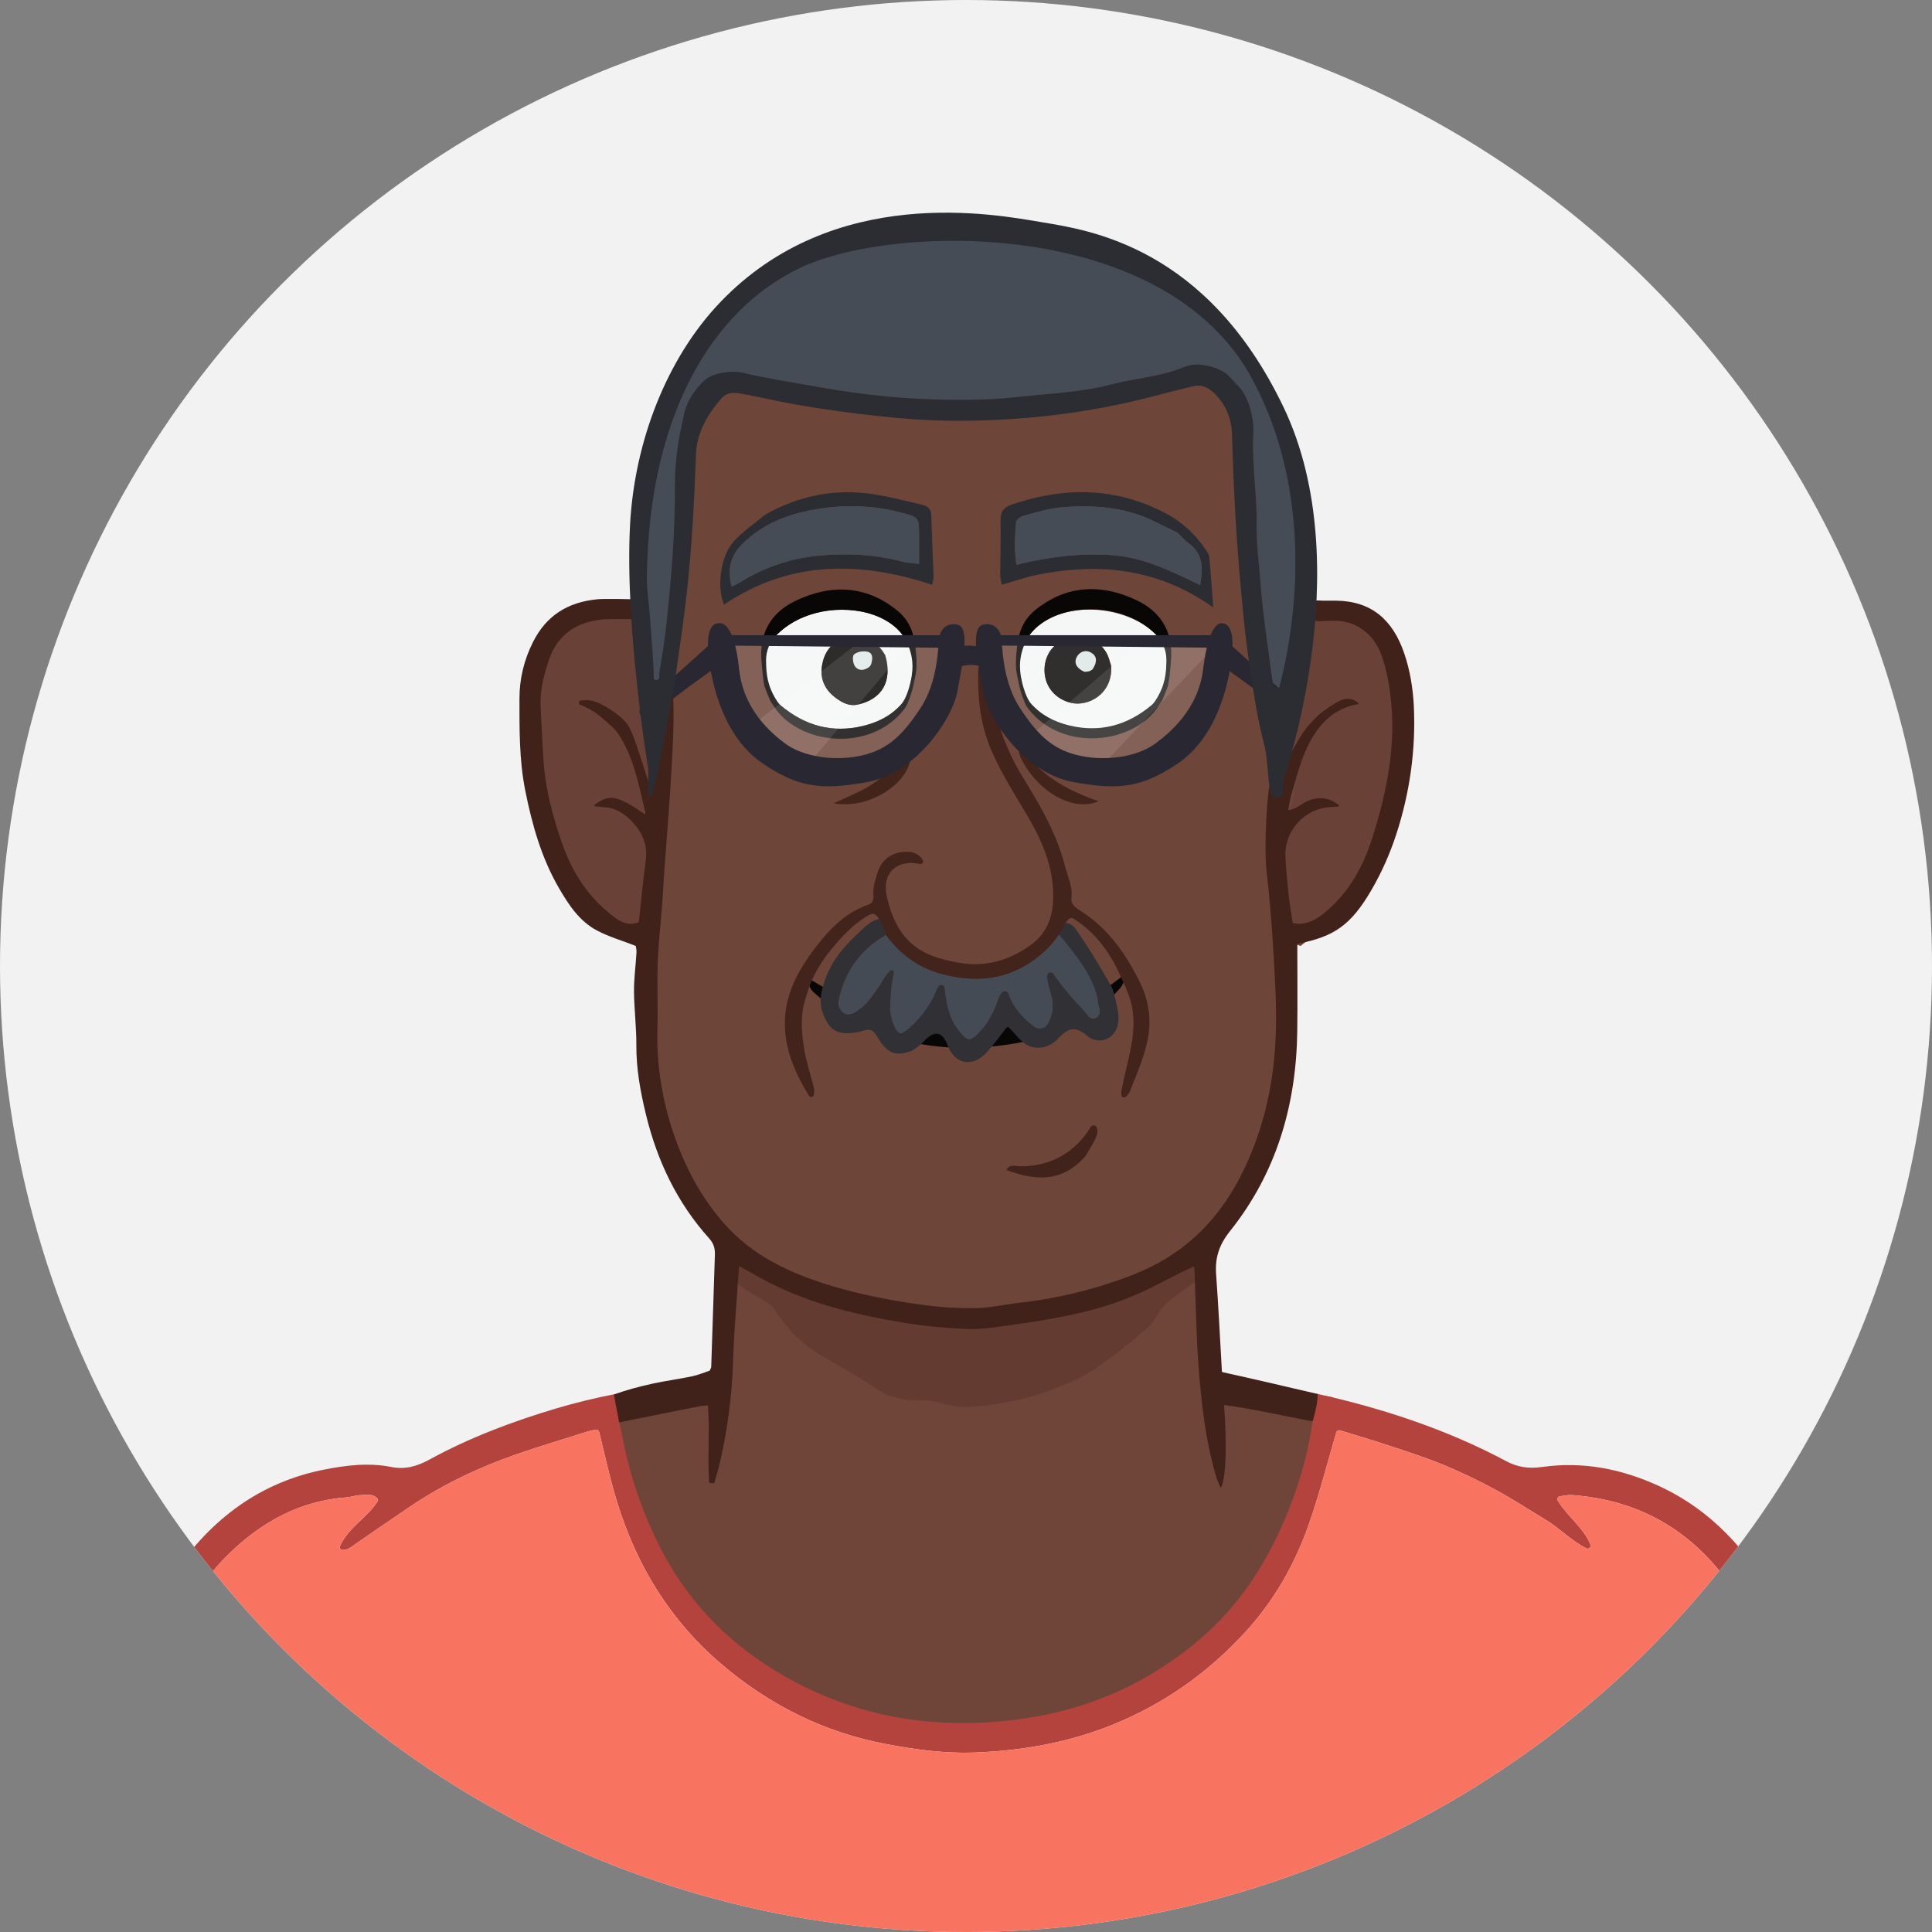 <?xml version="1.0" encoding="UTF-8"?>
<svg id="Layer_2" data-name="Layer 2" xmlns="http://www.w3.org/2000/svg" xmlns:xlink="http://www.w3.org/1999/xlink" viewBox="0 0 138.892 138.892">
  <rect x="0" y="0" width="138.892" height="138.892" fill="#808080" stroke="none"/>
  <defs>
    <clipPath id="clippath">
      <circle id="Ellipse_891-2" data-name="Ellipse 891" cx="69.446" cy="69.446" r="69.446" fill="none"/>
    </clipPath>
  </defs>
  <g id="Layer_1-2" data-name="Layer 1">
    <g>
      <circle id="Ellipse_891" data-name="Ellipse 891" cx="69.446" cy="69.446" r="69.446" fill="#f2f2f2"/>
      <g clip-path="url(#clippath)" fill="none">
        <g>
          <polygon points="39.897 45.398 42.483 43.823 47.73 43.663 50.847 53.078 50.239 66.461 45.727 68.003 42.331 65.321 39.289 59.161 38.376 53.111 38.376 46.829 39.897 45.398" fill="#6a4136"/>
          <polygon points="99.328 45.398 96.743 43.823 91.496 43.663 88.378 53.078 88.986 66.461 93.498 68.003 96.895 65.321 99.937 59.161 100.849 53.111 100.849 46.829 99.328 45.398" fill="#6a4136"/>
          <path d="m86.483,91.5c.081,1.93.075,3.56.219,5.485.203,2.706.539,2.473,2.034,3.244,2.1.27,4.98-.238,7.096.228-.244,2.442-1.042,5.513-1.996,7.76-.572,1.347-1.846,4.051-2.626,5.29-1.951,3.096-4.996,5.78-8.142,7.616-3.078,1.796-6.88,3.24-10.43,3.639-5.747.646-11.415-.325-16.433-3.189-3.748-2.139-7.195-4.842-9.23-8.704-1.434-2.722-2.378-6.039-2.93-9.06-.032-.176-.204-2.064-.256-2.323,1.923-.474,4.326-.675,6.252-1.059.168-.033,2.086-.127,2.158-2.534.067-2.24.363-5.006.52-7.411.474.263,1.523.596,1.922.895.148.383-.113,1.061.026,1.292.294.489,1.318.493,1.626.974.856,1.339,1.3.845,2.675,1.66,1.014.601,2.074,1.294,3.09,1.891,1.299.763,1.034,1.405,2.629,1.291.205-.015,1.958.974,2.168,1.012.947.172,1.538.371,2.473.319,1.449-.08,2.789.405,4.189.02,1.536-.422,3.544-.272,4.671-1.559.152-.173.416-.268.645-.351,1.449-.523,1.333-1.684,2.443-2.698.284-.26,1.154-.757,1.336-1.097.516-.961,1.548-1.492,2.294-2.194.081-.076,1.433-.428,1.576-.439Z" fill="#6f4539"/>
          <path d="m93.13,56.481c-.343,2.163-1.272,4.161-1.032,6.224.215,1.848.112,3.668.224,5.525.113,1.86.231,3.726.199,5.587-.065,3.769-1.597,8.158-3.339,11.554-1.7,3.313-4.217,5.677-7.676,7.033-2.648,1.038-5.389,1.712-8.218,2.03-1.03.116-2.054.362-3.084.382-1.249.025-2.512-.051-3.751-.217-2.736-.366-5.436-.908-8.05-1.837-2.406-.856-4.578-2.048-6.298-3.986-1.426-1.606-3.271-3.649-4.051-5.627-1.089-2.761-1.642-5.634-1.562-8.621.045-1.653-.038-3.31.03-4.961.069-1.679-.01-5.227.071-6.905.117-2.432.495-8.487.496-9.583.002-1.542.332-3.424.349-4.965.032-2.944-1.043-5.943-.845-8.878.191-2.822.789-6.956,1.553-9.702.104-.375,2.552-3.856,2.702-4.35,2.263.766,38.9.515,39.15.47.121.773.833,8.252.866,9.015.167,3.909.353,7.818.412,11.73.039,2.583,1.227,3.402,1.145,5.986-.023.715.276,2.584.243,3.391l.468.706Z" fill="#6e4539"/>
          <path d="m86.116,92.119c-.22.127-.532.22-.818.455-.723.592-1.587,1.031-2.057,1.907-.183.34-.424.672-.709.931-1.11,1.014-2.134,1.789-3.376,2.7-1.506,1.104-3.668,1.911-5.204,2.333-1.4.385-2.866.623-4.315.704-.935.052-1.892-.297-2.839-.469-3.009.097-3.526-.753-4.825-1.516-1.016-.597-2.032-1.193-3.046-1.794-1.376-.815-2.432-1.948-3.288-3.286-.308-.481-2.478-1.493-2.773-1.982,0,0,.195-1.151.201-1.495,3.309,1.836,8.232,3.475,11.95,4.094,1.441.24,2.908.356,4.368.429.849.042,1.714-.069,2.561-.186,3.333-.46,6.664-.954,9.777-2.328,1.112-.491,2.181-1.082,3.271-1.624.216-.108.63-.345.989-.508.023.461.122,1.208.133,1.636Z" fill="#633b30"/>
          <g>
            <path d="m30.485,248.31c-.664-.188-1.328-.375-2.075-.557-3.014-.897-5.944-1.806-8.869-3.111-.086-.039-.136-.131-.121-.225.177-1.082.354-2.149.524-3.217.563-3.538,1.182-7.069,1.666-10.619.489-3.582.861-7.181,1.244-10.777.156-1.46.224-2.931.296-4.399.147-3.008.331-6.015.387-9.025.061-3.341.007-6.685-.021-10.027-.009-1.002-.1-2.003-.162-3.205-.033-2.203-.058-4.206-.07-6.302,0-.006,0-.013,0-.019-.042-.476-.133-.859-.141-1.245-.087-4.319-.161-8.638-.24-12.957-.004-.214-.025-.428-.027-.739-.072-2.027-.154-3.961-.236-5.891-.004-.099-.079-.182-.178-.197-1.624-.24-3.16-.449-4.688-.702-4.475-.739-8.771-2.05-12.857-4.036-.444-.216-.921-.366-1.426-.604-.005-.002-.01-.005-.015-.008-.52-.295-.997-.533-1.474-.771-.009-.004-.017-.009-.025-.015-2.125-1.459-4.254-2.913-6.373-4.382-.341-.237-.651-.518-1.005-.814-.073-.061-.096-.164-.055-.25.117-.241.22-.482.369-.691,3.209-4.484,5.315-9.511,7.183-14.649,2.146-5.902,4.207-11.836,6.387-17.726,1.06-2.864,2.363-5.634,4.109-8.159,2.636-3.813,6.114-6.44,10.737-7.346,1.583-.31,3.187-.507,4.805-.182.988.198,1.844-.044,2.752-.541,2.906-1.589,6.003-2.749,9.176-3.691,1.272-.378,2.759-.742,4.114-1.001.11-.021.219.05.243.16.14.647.024,1.284.104,1.939,0,.006.002.013.003.019.052.254.116.421.148.595.552,3.021,1.514,5.899,2.947,8.62,2.034,3.862,5.034,6.804,8.782,8.943,5.018,2.864,10.438,3.818,16.185,3.172,3.551-.399,6.875-1.401,9.953-3.198,3.146-1.836,5.81-4.215,7.761-7.311.781-1.239,1.472-2.552,2.044-3.899.954-2.247,1.666-4.58,2.015-7.097.093-.634.168-1.203.241-1.764.016-.121-.033-.233.086-.206,4.681,1.03,9.36,2.575,13.594,4.841.868.465,1.687.543,2.581.417,2.936-.413,5.716.137,8.378,1.359,3.779,1.735,6.409,4.653,8.397,8.229,2.032,3.657,3.514,7.55,4.92,11.472,1.745,4.867,3.399,9.766,5.162,14.626,1.289,3.553,2.975,6.93,4.849,10.21.355.622.8,1.193,1.195,1.793.221.336.431.679.661,1.048.056.089.037.206-.045.273-2.333,1.898-4.713,3.582-7.36,5.119-.564.289-1.001.518-1.509.774-5.973,3.142-12.326,4.705-18.926,5.403-.089.009-.163.075-.182.162-.427,1.998-.168,3.933-.241,5.948-.074,1.601-.166,3.101-.203,4.602-.087,3.473-.147,6.947-.223,10.52-.068,1.422-.135,2.744-.19,4.066-.012.285.027.571.03.857.003.419-.006.838-.01,1.257-.76,17.213.736,34.248,4.05,51.195.018.094-.03.189-.117.229-2.84,1.314-5.801,2.216-8.832,3.146-.004.001-.009.003-.013.004-.699.165-1.322.315-2.098.52-.474.11-.798.139-1.111.218-7.117,1.797-14.337,2.993-21.649,3.604-3.864.323-7.733.646-11.606.765-3.554.11-7.116-.047-10.674-.099-4.89-.071-9.761-.445-14.601-1.118-3.873-.539-7.735-1.174-11.586-1.854-2.296-.405-4.563-.98-6.843-1.478m-8.249-100.27c0-.576.01-1.151-.005-1.726-.053-2.081-.129-4.162-.157-6.243-.004-.304.141-.61.244-.916.027-.08.101-.134.185-.138h.003c.083-.004.159.042.197.116.149.29.341.575.382.88.249,1.845.498,3.693.655,5.548.194,2.286.323,4.578.434,6.87.105,2.187.174,4.376.218,6.566.094,4.671.163,9.342.238,14.013.016,1.007-.011,2.015.025,3.021.037,1.038.121,2.076.196,3.112.135,1.856.306,3.709.41,5.566.104,1.863.148,3.729.212,5.594.081,2.368.225,4.736.217,7.104-.017,4.851-.103,9.701-.192,14.551-.032,1.755-.143,3.51-.24,5.263-.048.874-.117,1.747-.212,2.617-.266,2.442-.549,4.883-.833,7.323-.228,1.956-.416,3.919-.713,5.866-.485,3.186-1.031,6.362-1.585,9.537-.085.487.026.762.467.927.336.126.673.25,1.012.37,3.998,1.416,8.058,2.625,12.219,3.452,3.513.698,7.033,1.378,10.573,1.91,2.866.431,5.763.661,8.652.923,2.711.246,5.427.538,8.145.594,5.713.117,11.43.12,17.141-.19.108-.006.215-.012.323-.022,2.103-.2,4.207-.395,6.309-.604,1.533-.152,3.072-.265,4.593-.497,2.867-.438,5.724-.938,8.582-1.432,5.173-.896,10.231-2.237,15.19-3.954.594-.206,1.168-.469,1.79-.729.082-.034.133-.117.128-.206-.024-.377-.032-.724-.088-1.063-.174-1.06-.405-2.111-.559-3.174-.532-3.685-1.073-7.37-1.548-11.063-.393-3.053-.731-6.115-1.031-9.178-.203-2.068-.324-4.145-.431-6.221-.108-2.079-.214-4.161-.212-6.242.003-2.908.095-5.817.171-8.724.051-1.973.144-3.945.212-5.918.076-2.188.145-4.377.217-6.566.072-2.188.15-4.376.214-6.565.078-2.656.15-5.313.216-7.969.076-3.052.101-6.106.229-9.156.104-2.455-.083-4.896.339-7.375.485-2.844.331-5.792.542-8.689.132-1.819.417-3.628.652-5.439.034-.262.084-.557.463-.665.116-.033.235.048.255.167.056.331.126.663.128.996.011,2.66,0,5.321-.015,8.167,0,.004,0,.007,0,.011-.298,4.946-.461,9.895-.414,14.821,0,.089.058.167.142.196.812.28,1.5-.004,2.189-.098.88-.121,1.753-.289,2.803-.441,2.611-.503,5.175-1.178,7.684-2.068,4.274-1.516,8.134-3.779,11.761-6.466.552-.409.544-.517.183-1.161-.806-1.442-1.656-2.863-2.399-4.337-1.847-3.662-3.318-7.481-4.676-11.348-1.773-5.049-3.542-10.1-5.413-15.112-1.106-2.962-2.427-5.84-4.256-8.451-2.77-3.953-6.548-6.139-11.367-6.495-.279-.021-.563.036-.898.089-.146.023-.223.189-.145.315.731,1.183,1.87,1.942,2.346,3.158.069.177-.112.35-.283.266-1.086-.533-1.911-1.434-2.926-2.048-1.197-.725-2.373-1.491-3.603-2.157-1.198-.649-2.429-1.249-3.688-1.769-1.293-.534-2.63-.964-3.959-1.405-1.206-.399-2.425-.758-3.546-1.103-.111-.034-.227.03-.26.141-.673,2.298-1.233,4.492-1.979,6.621-.993,2.836-2.467,5.435-4.499,7.668-2.494,2.741-5.417,4.893-8.829,6.405-3.438,1.524-7.038,2.198-10.759,2.329-2.121.074-4.217-.217-6.302-.61-4.488-.845-8.427-2.831-11.875-5.779-3.946-3.374-6.421-7.683-7.767-12.664-.355-1.312-.655-2.638-.989-4.006-.026-.108-.133-.176-.242-.155-.187.036-.366.069-.538.123-1.713.539-3.435,1.051-5.131,1.639-2.691.934-5.256,2.141-7.626,3.735-1.34.901-2.665,1.825-3.997,2.738-.252.173-.485.398-.889.418-.155.008-.267-.152-.202-.293.616-1.349,1.96-2.039,2.688-3.185.051-.08.039-.188-.029-.254-.372-.358-.82-.217-1.221-.211-.318.005-.633.134-.953.157-3.397.243-6.183,1.806-8.544,4.128-1.486,1.462-2.632,3.215-3.585,5.087-1.847,3.627-3.278,7.425-4.644,11.247-1.572,4.397-3.058,8.824-4.652,13.213-1.499,4.128-3.36,8.092-5.671,11.836-.121.196-.214.408-.328.646-.043.09-.014.199.067.258.48.346.929.667,1.373.993,2.061,1.513,4.236,2.851,6.524,3.982,2.482,1.227,5.076,2.197,7.753,2.915,1.415.38,2.86.649,4.463,1.003,1.567.285,3.127.657,4.846.555.112-.007.198-.103.194-.215-.169-5.1-.334-10.081-.486-15.254Z" fill="#b4433d"/>
            <path d="m17.51,162.918c-1.431-.319-2.876-.588-4.291-.967-2.677-.718-5.271-1.688-7.753-2.915-2.288-1.131-4.462-2.469-6.524-3.982-.444-.326-.893-.647-1.373-.993-.081-.059-.11-.168-.067-.258.114-.238.207-.451.328-.646,2.311-3.744,4.172-7.708,5.671-11.836,1.594-4.389,3.08-8.816,4.652-13.213,1.367-3.822,2.798-7.62,4.644-11.247.953-1.872,2.1-3.626,3.585-5.087,2.36-2.322,5.147-3.886,8.544-4.128.32-.023.635-.151.953-.157.401-.007.849-.147,1.221.211.068.066.08.174.029.254-.729,1.146-2.072,1.836-2.688,3.185-.065.141.047.301.202.293.404-.02.638-.245.889-.418,1.332-.913,2.657-1.837,3.997-2.738,2.37-1.594,4.936-2.801,7.626-3.735,1.696-.589,3.418-1.1,5.131-1.639.172-.054.351-.087.538-.123.109-.021.216.047.242.155.334,1.369.635,2.695.989,4.006,1.346,4.981,3.821,9.29,7.767,12.664,3.448,2.948,7.387,4.933,11.875,5.779,2.085.393,4.181.684,6.302.61,3.72-.13,7.32-.805,10.759-2.329,3.412-1.512,6.335-3.664,8.829-6.405,2.032-2.233,3.506-4.832,4.499-7.668.745-2.129,1.305-4.323,1.979-6.621.033-.111.149-.175.26-.141,1.122.345,2.341.703,3.546,1.103,1.329.44,2.667.871,3.959,1.405,1.259.52,2.49,1.12,3.688,1.769,1.23.666,2.406,1.431,3.603,2.157,1.014.614,1.84,1.516,2.926,2.048.171.084.352-.089.283-.266-.476-1.216-1.615-1.976-2.346-3.158-.078-.126-.001-.292.145-.315.335-.052.62-.109.898-.089,4.819.356,8.597,2.542,11.367,6.495,1.83,2.611,3.15,5.489,4.256,8.451,1.872,5.012,3.64,10.063,5.413,15.112,1.358,3.867,2.829,7.687,4.676,11.348.744,1.474,1.593,2.895,2.399,4.337.36.644.369.752-.183,1.161-3.627,2.687-7.487,4.95-11.761,6.466-6.293,2.369-12.282,3.091-12.571,2.634-.054-.086-.221-.039-.231-.14-.237-2.242.039-3.228.031-6.331-.016-3.03.112-3.509.21-5.721-.011-2.36.168-3.555.17-4.544.004-2.888.012-3.852.001-6.486-.001-.333-.072-.665-.128-.996-.02-.119-.139-.2-.255-.167-.38.108-.429.402-.463.665-.235,1.811-.52,3.619-.652,5.439-.211,2.897-.057,5.845-.542,8.689-.423,2.479-.236,4.92-.339,7.375-.129,3.05-.153,6.104-.229,9.156-.066,2.656-.138,5.313-.216,7.969-.064,2.188-.142,4.376-.214,6.565-.072,2.189-.142,4.377-.217,6.566-.068,1.973-.161,3.945-.212,5.918-.076,2.908-.168,5.816-.171,8.724-.002,2.081.104,4.163.212,6.242.108,2.076.229,4.153.431,6.221.3,3.064.638,6.125,1.031,9.178.475,3.693,1.016,7.378,1.548,11.063.153,1.063.384,2.114.559,3.174.056.339.064.686.088,1.063.006.089-.046.172-.128.206-.622.259-1.196.523-1.79.729-4.959,1.717-10.017,3.058-15.19,3.954-2.858.495-5.715.995-8.582,1.432-1.521.232-3.061.345-4.593.497-2.102.209-4.206.404-6.309.604-.107.01-.215.017-.323.022-5.711.309-11.427.307-17.141.19-2.718-.056-5.434-.348-8.145-.594-2.889-.262-5.786-.492-8.652-.923-3.54-.532-7.06-1.212-10.573-1.91-4.161-.827-8.221-2.036-12.219-3.452-.338-.12-.675-.244-1.012-.37-.44-.165-.551-.44-.467-.927.553-3.175,1.1-6.351,1.585-9.537.296-1.946.485-3.909.713-5.866.284-2.44.567-4.881.833-7.323.095-.87.164-1.743.212-2.617.097-1.754.208-3.508.24-5.263.089-4.85.175-9.701.192-14.551.008-2.368-.136-4.736-.217-7.104-.064-1.865-.108-3.731-.212-5.594-.104-1.857-.275-3.711-.41-5.566-.075-1.037-.159-2.074-.196-3.112-.036-1.006-.009-2.014-.025-3.021-.075-4.671-.144-9.342-.238-14.013-.044-2.189-.112-4.379-.218-6.566-.11-2.292-.24-4.584-.434-6.87-.157-1.855-.405-3.702-.655-5.548-.041-.305-.233-.59-.382-.88-.038-.074-.114-.12-.197-.116h-.003c-.084.004-.158.059-.185.138-.103.305-.249.611-.244.916.028,2.081.104,4.162.157,6.243.015.575.032,5.01.213,8.327.199,3.651.406,7.674.311,8.682-.01.102-.091.18-.193.188-.542.038-2.379.095-5.052-.591Z" fill="#f87360"/>
          </g>
          <path d="m74.116,41.414c-.733.213-1.379.408-2.095.625-.048-.271-.114-.469-.113-.667.003-1.331.046-2.662.023-3.991-.01-.608.247-.922.794-1.108,3.774-1.285,7.473-1.267,11.065.621,1.167.613,2.113,1.483,2.853,2.572.12.177.273.371.292.569.109,1.128.181,2.26.284,3.63-4.109-2.901-8.455-3.263-13.103-2.249m10.503-3.136c-.937-.437-1.843-.965-2.817-1.29-1.788-.595-3.662-.675-5.524-.516-.915.078-1.814.373-2.709.614-.207.056-.507.281-.523.449-.088.979-.134,1.966.023,3.066,2.341-.577,4.568-.851,6.826-.698,2.281.155,4.308,1.14,6.38,2.165.223-1.26.21-2.283-.836-3.025-.26-.185-.467-.444-.821-.766Z" fill="#2c2d32"/>
          <path d="m55.002,37.005c2.463-1.395,5.032-1.887,7.746-1.483,1.2.179,2.381.493,3.565.77.367.086.625.293.637.746.04,1.47.115,2.94.166,4.41.006.167-.057.336-.104.592-5.232-1.723-10.266-1.747-14.971,1.431-.538-1.385-.219-3.585.769-4.618.639-.668,1.411-1.209,2.191-1.849m-1.555,2.03c-.933.844-1.176,1.869-.846,3.14.252-.13.444-.213.62-.323,1.797-1.122,3.773-1.758,5.862-1.928,1.929-.157,3.865-.058,5.759.446.355.094.731.104,1.23.171,0-.824.004-1.499,0-2.173-.008-1.144-.044-1.177-1.118-1.472-2.255-.62-4.54-.648-6.807-.186-1.693.345-3.297.983-4.7,2.326Z" fill="#2c2d32"/>
          <path d="m78.028,83.119c-1.635,1.869-3.533,1.787-5.601,1.019-.048-.018-.064-.079-.033-.118.257-.322.615-.185.901-.178.877.019,1.712-.128,2.513-.484,1.119-.497,1.963-1.302,2.602-2.334l.002-.004c.109-.176.373-.142.438.054.144.439-.033.752-.822,2.045Z" fill="#42231b"/>
          <path d="m84.679,38.326c.292.274.5.533.76.718,1.046.742,1.059,1.765.836,3.025-2.072-1.024-4.099-2.01-6.38-2.165-2.258-.153-4.486.121-6.826.698-.157-1.1-.111-2.087-.023-3.066.015-.169.315-.394.523-.449.894-.241,1.794-.536,2.709-.614,1.862-.159,3.736-.08,5.524.516.974.324,1.88.853,2.878,1.338Z" fill="#454c56"/>
          <path d="m53.503,38.979c1.347-1.287,2.951-1.924,4.644-2.27,2.267-.462,4.552-.434,6.807.186,1.074.295,1.11.328,1.118,1.472.004.674,0,1.349,0,2.173-.499-.066-.876-.076-1.23-.171-1.894-.504-3.83-.603-5.759-.446-2.089.17-4.065.806-5.862,1.928-.175.109-.367.192-.62.323-.33-1.27-.088-2.296.902-3.196Z" fill="#454c56"/>
          <path d="m55.571,50.246c-.659-1.03-.527-2.154-.507-3.313.058-.244.047-.445.14-.57.877-1.18,2.037-1.918,3.466-2.296,2.383-.63,5.559-.061,6.794,2.385.452,1.288.02,2.433-.252,3.65-.793,1.197-1.915,1.785-3.186,2.09-2.21.53-4.167-.025-5.9-1.477m7.488-3.653c-.563-.972-1.416-1.436-2.518-1.264-1.002.156-1.692.76-1.944,1.774-.281,1.13.092,2.025,1.041,2.68.435.3.906.526,1.458.404,1.764-.389,2.526-1.684,1.964-3.595Z" fill="#f5f7f7"/>
          <g>
            <path d="m65.503,48.969c-.006-.012-.003-.056-.001-.087.021-.284.335-1.353-.3-2.684-1.062-2.225-4.271-2.727-6.533-2.13-1.124.297-2.035.784-2.837,1.579-.488.484-.767,1.141-.759,1.828.011,1.005.082,1.788.758,2.885-.011.013-.312.182-.394.117-.064-.05-.461-1.063-.488-1.192-.15-.71-.224-2.047-.224-2.047-.073-2.041.943-3.331,2.517-4.07,2.356-1.106,4.719-1.127,6.916.453.775.557,1.392,1.221,1.602,2.584.321,2.078-.049,2.686-.101,2.828-.067.024-.128-.014-.156-.065Z" fill="#090706"/>
            <path d="m55.437,50.477c.213-.227.275-.312.394-.117.067.11.209.284.294.355,1.733,1.452,3.69,2.007,5.9,1.477,1.065-.256,1.997-.713,2.763-1.558.147-.163.477-.653.724-1.834.043-.027.272-.177.252-.044-.021.14-.087.45-.126.628-.107.488-.325,1.006-.386,1.168-.054.142-.142.295-.25.434-2.482,3.184-7.614,2.511-9.343-.173-.058-.09-.124-.175-.223-.335Z" fill="#0f0d0c"/>
          </g>
          <path d="m63.649,47.139c.527,1.835-.235,3.13-1.999,3.519-.551.121-1.022-.104-1.458-.404-.95-.655-1.322-1.551-1.041-2.68.252-1.014.943-1.618,1.944-1.774,1.102-.172,1.955.292,2.554,1.34m-.996.568c.088-.363.126-.771-.319-.859-.299-.059-.722.017-.937.206-.133.117-.082.632.066.839.258.36.666.321,1.025.054.028-.021.051-.048.165-.24Z" fill="#090706"/>
          <path d="m73.88,50.463c-.19-.689-.474-1.358-.578-2.054-.219-1.472.314-2.667,1.531-3.551,2.478-1.8,6.505-1.073,8.327.799,1.143,1.175,1.094,3.582-.103,4.82-2.484,2.57-6.923,2.517-9.1-.012-.07-.018-.089.005-.076-.003m6.004-2.61c-.108-.302-.176-.627-.331-.903-.529-.945-1.65-1.394-2.68-1.108-1.117.311-1.812,1.245-1.783,2.397.029,1.15.798,2.028,1.914,2.292,1.186.28,2.967-.594,2.879-2.678Z" fill="#f5f7f7"/>
          <path d="m62.608,47.79c-.069.108-.093.135-.121.156-.359.267-.767.306-1.025-.054-.148-.207-.199-.722-.066-.839.215-.189.638-.265.937-.206.445.088.407.496.275.942Z" fill="#dde6e6"/>
          <path d="m79.889,47.94c.082,1.998-1.699,2.871-2.885,2.591-1.115-.263-1.885-1.142-1.914-2.292-.029-1.152.665-2.086,1.783-2.397,1.03-.286,2.151.163,2.68,1.108.155.276.223.6.337.99m-1.504.284c.057-.041.134-.071.169-.126.345-.546.307-.922-.109-1.176-.358-.218-.791-.103-1.01.268-.249.42-.08.817.479,1.085.086.041.209.006.471-.051Z" fill="#0d0a08"/>
          <path d="m78.307,48.253c-.184.028-.307.064-.393.022-.559-.268-.728-.665-.479-1.085.219-.371.652-.486,1.01-.268.416.254.454.63.109,1.176-.035.056-.112.085-.247.155Z" fill="#dde6e6"/>
          <g>
            <path d="m73.266,49.002c-.052-.142-.422-.75-.101-2.828.21-1.363.827-2.026,1.602-2.584,2.197-1.58,4.56-1.559,6.916-.453,1.575.739,2.591,2.029,2.517,4.07,0,0-.074,1.336-.224,2.047-.027.129-.424,1.141-.488,1.192-.083.065-.383-.104-.394-.117.676-1.097.747-1.88.758-2.885.008-.687-.271-1.344-.759-1.828-.801-.795-1.713-1.282-2.837-1.579-2.261-.597-5.471-.095-6.533,2.13-.635,1.331-.321,2.4-.3,2.684.002.03.005.075-.001.087-.028.052-.089.089-.156.065Z" fill="#090706"/>
            <path d="m83.265,50.78c-1.729,2.684-6.861,3.357-9.343.173-.108-.138-.196-.291-.25-.434-.061-.162-.279-.68-.386-1.168-.039-.177-.105-.487-.126-.628-.02-.133.209.017.252.044.247,1.181.577,1.672.724,1.834.765.845,1.697,1.302,2.763,1.558,2.21.53,4.167-.025,5.9-1.477.086-.072.227-.246.294-.355.119-.195.182-.11.394.117-.099.16-.165.245-.223.335Z" fill="#0f0d0c"/>
          </g>
          <path d="m64.697,54.824c.277-.328.5-.602.739-.895.419,2.042-2.78,4.338-5.499,3.818.948-.45,1.798-.772,2.559-1.239.762-.468,1.435-1.081,2.201-1.684Z" fill="#42241b"/>
          <path d="m73.369,54.457c-.066-.209-.119-.347-.128-.488-.006-.089.053-.182.108-.353,1.358,2.112,3.368,3.203,5.633,3.982-1.796.807-4.408-.654-5.613-3.141Z" fill="#42241b"/>
          <path d="m76.69,72.804c-.883.809-2.06.921-3.166,1.116-1.475.261-2.987.419-4.484.429-2.159.015-4.283-.334-6.354-1.212.33-.128.708-.248,1.087-.25,3.504-.016,7.009-.003,10.514-.018.782-.003,1.563-.081,2.404-.066Z" fill="#4e2d24"/>
          <path d="m61.195,72.126c1.319.849,2.761,1.163,4.179,1.498,2.175.514,4.404.328,6.62.172,1.821-.128,3.607-.266,5.215-1.358.86-.56,1.693-1.045,2.51-1.554.349-.217.667-.485,1.135-.831.011.698-.313.982-.598,1.281-1.795,1.88-4.008,3.026-6.526,3.537-3.691.749-7.344.643-10.899-.758-1.592-.627-2.98-1.568-4.247-2.698-.258-.23-.528-.492-.377-1.028.999.592,1.956,1.159,2.988,1.739Z" fill="#090706"/>
          <path d="m93.061,33.27c-.541-.016-1.347-3.957-3.15-7.27-1.768-3.25-4.533-5.876-5.076-5.696-.889.294-1.002.217-.99-.734.012-.983-5.171-2.178-5.73-1.726-.353.285-.579.206-.77-.157-.118-.224-.239-.447-.337-.68-.573-1.361-11.982-2.177-13.84-.426-.356.335-3.834,1.288-7.765,3.321-2.72,1.406-5.56,5.378-7.257,9.631-1.716,4.301-2.273,8.881-2.298,9.751-.107,3.773.999,5.983,1.121,9.33.005.142.03.277.083.407.083.203.386.152.402-.067.057-.779.181-2.02.239-2.421.236-1.641.391-3.293.533-4.941.192-2.223.298-4.458.294-6.698-.003-1.61.216-3.224.593-4.805.569-1.912,1.035-2.204,1.682-2.78.577-.513,1.805-.702,2.622-.506,1.678.402,3.384.654,5.08.959,2.548.459,5.119.8,7.697.913,2.298.101,4.606.126,6.918-.131,2.282-.254,4.58-.325,6.817-.914,1.699-.448,3.481-.538,5.13-1.219.386-.159.854-.238,1.266-.191.634.073,1.55.302,2.045.846.688.757,1.184,1.599,1.551,2.834.189.637.153,1.382.152,2.04-.001,1.988.303,3.957.269,5.942-.022,1.298.17,2.588.263,3.878.168,2.325.532,4.636.837,6.951.033.254.096.504.164.753.052.188.317.189.372.002.269-.915.435-1.822.635-2.721.433-1.947.992-3.86,1.55-5.774-.139-.278-.923-7.696-1.104-7.701Z" fill="#454c56"/>
          <path d="m57.865,71.938c-.33,1.113-.239,2.2-.083,3.281.131.907.412,1.793.655,2.681.069.252.129.492.076.805-.03.178-.268.22-.361.066-.773-1.276-1.35-2.474-1.605-3.847-.548-2.944.773-5.235,2.517-7.361.893-1.089,1.948-2.037,3.325-2.511.367-.126.425-.379.399-.689-.048-.57.134-1.106.297-1.625.248-.789.811-1.331,1.654-1.468.635-.103,1.227-.021,1.595.542.093.142-.03.335-.196.301-.001,0-.002,0-.003,0-1.68-.367-2.774.684-2.378,2.363.747,3.168,2.315,4.291,5.353,4.763,1.782.277,3.424-.199,4.914-1.249,1.085-.764,1.585-1.784,1.671-3.08.152-2.281-.674-4.28-1.787-6.177-.934-1.592-1.937-3.141-2.665-4.848-.793-1.861-.971-3.796-.917-5.764.006-.218.309-.265.381-.059.276.78.446,1.597.756,2.365.078.193.148.388.221.583.007.019.011.039.012.06.031,1.084.46,2.065.885,3.024.431.973,1.007,1.876,1.562,2.792,1.025,1.692,1.939,3.473,2.431,5.421.187.743.559,1.441.452,2.255-.061.466.315.701.672.928,1.928,1.232,3.187,3.013,4.202,5.026.611,1.213.845,2.48.686,3.76-.16,1.289-.832,2.883-1.194,3.77-.111.272-.19.581-.457.807-.104.088-.271.043-.31-.087-.056-.188.006-.382.044-.587.319-1.695.924-3.346.798-5.113-.026-.371-.077-.724-.179-1.085-.185-.659-.566-1.443-.818-1.992-.736-1.605-1.767-2.982-3.283-3.94-.418-.272-.676.549-.77.713-.281.492-.843,1.176-1.054,1.386-2.192,2.184-4.796,2.683-7.71,1.884-1.638-.449-2.94-1.391-3.941-2.754-.019-.026-.462-1.093-.498-1.161-.292-.564-.547-.462-.911-.24-1.018.62-1.815,1.492-2.563,2.397-.221.267-.778,1.002-1.178,1.783-.353.689-.558,1.413-.698,1.884Z" fill="#42241c"/>
          <path d="m52.368,46.119l15.635.1s-.108,8.42-7.279,8.636-8.391-6.033-8.355-8.736Z" fill="#fff" opacity=".15"/>
          <path d="m71.569,46.119l15.635.1s-.108,8.42-7.279,8.636-8.391-6.033-8.355-8.736Z" fill="#fff" opacity=".15"/>
          <polygon points="53.73 52.405 62.012 45.961 65.506 46.119 58.086 54.992 53.73 52.405" fill="#fff" opacity=".1"/>
          <polygon points="74.008 52.954 81.855 46.219 87.569 46.219 79.035 55.235 74.008 52.954" fill="#fff" opacity=".1"/>
          <g>
            <path d="m46.214,50.661l4.929-4.442.21,1.833s-3.37,2.365-4.34,3.328c-.158.157-.589.44-.883.126-.395-.421.084-.845.084-.845Z" fill="#292832"/>
            <path d="m93.255,50.661l-4.929-4.442-.21,1.833s3.37,2.365,4.34,3.328c.158.157.589.44.883.126.395-.421-.084-.845-.084-.845Z" fill="#292832"/>
            <g>
              <path d="m83.057,53.454c1.042-.773,3.088-2.463,3.436-5.345.452-3.733,1.405-3.29,1.405-3.29,0,0,.914-.122.67,2.254s-1.194,6.027-3.96,7.859c-2.453,1.625-4.068,1.924-7.506,1.278s-6.067-4.498-6.436-6.551-.923-4.544,0-4.752,1.292.554,1.338.992.046,3.091,1.338,5.029,2.414,3.141,4.767,3.487c2.015.296,3.907-.188,4.947-.961Z" fill="#292832"/>
              <path d="m56.448,53.454c-1.042-.773-3.008-2.457-3.311-5.345-.401-3.821-1.531-3.29-1.531-3.29,0,0-.914-.122-.67,2.254s1.194,6.027,3.96,7.859c2.453,1.625,4.068,1.924,7.506,1.278s6.067-4.498,6.436-6.551.923-4.544,0-4.752-1.292.554-1.338.992-.046,3.091-1.338,5.029-2.414,3.141-4.767,3.487c-2.015.296-3.907-.188-4.947-.961Z" fill="#292832"/>
              <polygon points="51.864 45.665 68.173 45.665 68.173 46.573 51.864 46.408 51.864 45.665" fill="#292832"/>
              <polygon points="71.806 45.665 88.116 45.665 88.116 46.573 71.806 46.408 71.806 45.665" fill="#292832"/>
              <path d="m68.648,48.081s1.164-.624,2.227,0l-.169-1.508s-1.147-.361-1.856,0l-.202,1.508Z" fill="#292832"/>
            </g>
          </g>
          <g>
            <path d="m79.941,71.007c.126.247.391,1.425.435,1.736.111.779-.033,1.359-.56,1.797-.413.344-1.16.345-1.597-.028-.369-.315-.753-.556-1.119-.521-.376.036-.732.354-.984.623-.616.658-1.307.817-1.985.641-.693-.219-1.177-.995-1.602-1.382-.056-.051-.142-.041-.186.02-.455.635-1.428,1.813-1.566,1.923-.201.161-.394.324-.613.415-.61.253-1.275.154-1.777-.573-.109-.158-.194-.332-.262-.512-.391-1.032-.966-1.101-1.76-.231-.097.107-.639.558-.846.636-.985.371-1.594.236-2.206-.632-.224-.317-.408-.754-.695-.864s-.677.107-1.02.16c-1.374.212-1.975-.099-2.448-1.387-.303-.786-.09-1.566.017-1.944.548-1.942,1.744-3.068,2.955-4.202.1-.094.639-.561,1.072-.608,0,0,.048.076.069.123.143.313.216.503.354.826.049.116.077.201.077.201-1.685.973-2.836,2.458-3.318,4.346-.064.25-.024.511.072.763.256.671.585.797,1.168.374.668-.484,1.129-1.158,1.594-1.829.256-.369.419-.827.88-1.183.094-.073.227.016.2.132-.251,1.061-.135,2.025-.162,2.984-.01.333.002.659.155.975.292.6.487.656.982.223.82-.718,1.414-1.599,1.895-2.572.14-.283.201-.654.538-.856.08-.048.182.002.194.095.074.575.105.918.272,1.626.266.979.513,1.525,1.055,2.151.304.351.562.349.925.028.75-.661,1.18-1.505,1.529-2.408.124-.322.18-.688.606-.927.074-.042.169.005.185.089.208,1.129,1.219,1.607,1.808,2.418.328.452.939.334,1.155-.185.228-.547.318-1.107.186-1.728-.136-.638-.434-1.276-.327-1.96.013-.081.096-.133.173-.103.18.071.215.232.295.351.644.948,1.409,1.798,2.166,2.653.228.257.482.714.892.475.419-.244.194-.726.143-1.113-.014-.107-.086-.205-.112-.312-.394-1.66-1.422-2.949-2.466-4.229-.016-.02-.27-.263-.256-.284.23-.37.284-.476.474-.829.033-.061.062-.041.13-.027.252.051.444.208.595.415.977,1.335,2.485,3.96,2.624,4.23Z" fill="#313034"/>
            <path d="m76.139,67.19c1.053,1.289,2.535,3.001,2.814,4.853.051.387.276.869-.143,1.113-.41.239-.664-.218-.892-.475-.757-.854-1.522-1.705-2.166-2.653l-.003-.004c-.151-.225-.498-.105-.485.165.027.534.238,1.043.347,1.552.133.621.042,1.181-.186,1.728-.216.519-.747.602-1.127.307-.738-.571-1.48-1.337-1.776-2.299-.068-.221-.35-.297-.506-.125-.197.218-.252.482-.344.722-.349.903-.779,1.746-1.529,2.408-.364.321-.621.323-.925-.028-.542-.626-.802-1.053-1.03-1.844-.147-.51-.222-1.05-.277-1.576-.023-.217-.299-.299-.434-.127-.156.2-.216.454-.318.66-.48.973-1.075,1.725-1.895,2.443-.495.433-.69.376-.982-.223-.154-.316-.299-.947-.29-1.28.027-.922.055-1.545.269-2.558.035-.164-.161-.271-.285-.159-.377.34-.533.751-.767,1.088-.466.671-.926,1.345-1.594,1.829-.583.423-1.053.256-1.303-.332-.096-.252-.001-.555.062-.805.49-1.916,1.59-3.373,3.318-4.346,1.005,1.384,2.316,2.34,3.97,2.793,2.915.798,5.518.3,7.71-1.884.281-.28.543-.63.765-.944Z" fill="#444b55"/>
          </g>
          <path d="m45.93,54.084c.252.749.485,1.504.752,2.341.013.04.065.048.089.014.414-.588,1.042-6.063,1.504-6.594.029-.033.083-.017.088.026.296,2.637-.576,11.689-.692,14.1-.081,1.678-.308,3.35-.378,5.029-.068,1.651.015,3.308-.03,4.961-.08,2.987.472,5.861,1.562,8.621.781,1.978,1.84,3.809,3.266,5.416,1.72,1.937,3.892,3.13,6.298,3.986,2.614.93,5.314,1.471,8.05,1.837,1.239.166,2.502.242,3.751.217,1.03-.02,2.054-.267,3.084-.382,2.829-.318,5.57-.992,8.218-2.03,3.459-1.356,5.976-3.72,7.676-7.033,1.743-3.396,2.497-7.008,2.562-10.777.032-1.861-.086-3.727-.199-5.587-.113-1.857-.258-3.715-.473-5.562-.238-2.047.12-6.16.208-6.137.942.238.83-.494,1.147-1.432.274-.809,1.11-2.343,1.659-2.947.324-.356.661-.712.806-.823.452-.344.912-.696,1.419-.942.407-.198.878-.263,1.355.154.031.027.014.079-.027.086-1.242.198-2.203.898-2.859,1.772-1.05,1.397-1.447,3.059-1.927,4.718-.099.343-.15.7-.219,1.052-.007.034.023.065.057.059.401-.065.659-.246.921-.42.885-.586,1.902-.566,2.658.084.033.028.014.083-.029.087-.203.017-.376.034-.549.041-1.851.079-3.326,1.656-3.27,3.508.03.978.144,1.955.247,2.93.066.62.183,1.235.282,1.875.003.021.021.039.042.042,1.056.171,1.804-.362,2.499-.974,1.583-1.394,2.55-3.192,3.178-5.164,1.069-3.362,1.752-6.789,1.29-10.341-.123-.949-.313-1.911-.635-2.808-.566-1.579-1.933-2.517-3.476-2.458-.106.004-.96.013-1.068.027-.034.004-.481-.07-.474-.103.089-.443.181-.888.321-1.38.006-.021.445.008.468.008.082-.001.909-.002.989,0,2.518.037,4.052,1.365,4.879,3.786.411,1.202.629,2.512.69,3.784.152,3.154-.29,6.251-1.266,9.241-.455,1.394-1.051,2.739-1.79,4.006-1.47,2.522-2.694,3.346-5.278,3.843-.023.004-.041.025-.041.049,0,2.068.02,4.134-.004,6.198-.062,5.321-1.485,10.22-4.832,14.412-.794.995-1.088,1.921-1.002,3.115.17,2.336.283,4.676.417,6.981.001.022.017.041.039.046,2.266.499,4.595,1.045,6.806,1.562.023.005.039.026.039.05-.008.654-.169,1.199-.345,1.877-.007.025-.032.042-.058.037-2.101-.379-4.205-.883-6.268-1.153-.031-.004-.059.022-.056.054.207,2.78.144,5.006-.192,5.824-.017.041-.075.04-.092-.001-.113-.274-.216-.495-.285-.727-.772-2.619-1.071-5.317-1.275-8.023-.144-1.925-.175-3.859-.25-5.877-.01-.405-.026-.73-.047-1.155-.002-.035-.039-.058-.071-.043-.321.145-.529.233-.732.333-1.09.542-2.158,1.133-3.271,1.624-3.112,1.374-6.444,1.868-9.777,2.328-.847.117-1.712.229-2.561.186-1.46-.073-2.927-.189-4.368-.429-3.718-.619-7.372-1.478-10.749-3.43-.377-.207-.693-.383-1.131-.626-.032-.018-.072.004-.075.04-.156,2.375-.359,4.586-.426,6.802-.072,2.407-.383,4.772-.913,7.114-.124.549-.287,1.089-.44,1.632l-.364-.038c-.131-1.816.049-3.653-.083-5.517-.002-.028-.028-.049-.056-.046-.244.022-.407.026-.564.058-1.909.38-3.817.765-5.725,1.149-.028.006-.055-.014-.059-.042-.083-.61-.261-1.228-.342-1.92-.003-.023.011-.046.033-.054.877-.316,1.841-.567,2.725-.76.943-.206,1.904-.329,2.848-.528.44-.093.862-.274,1.245-.402.014-.005.024-.015.03-.029.052-.127.094-.188.096-.251.09-2.687.172-5.374.264-8.061.015-.451-.092-.815-.411-1.17-2.307-2.565-3.743-5.586-4.548-8.916-.396-1.635-.699-3.285-.688-4.987.008-1.286-.16-2.572-.169-3.858-.007-.926.125-1.853.179-2.781.011-.184-.031-.37-.045-.456-.003-.017-.015-.031-.031-.038-.988-.383-1.908-.652-2.741-1.087-1.286-.672-2.071-1.875-2.77-3.085-1.251-2.164-1.92-4.538-2.408-6.982-.44-2.203-.42-4.417-.418-6.639.002-1.425.334-2.766.97-4.037.948-1.894,2.484-2.881,4.649-3.084.454-.043,2.113-.012,2.372-.004.024,0,.044.02.047.044.067.498.168.782.234,1.339.004.03-.02.057-.05.057-.25-.005-1.768-.023-2.137.006-2.077.163-3.335,1.214-3.883,2.703-.423,1.149-.736,2.33-.681,3.571.057,1.288.123,2.576.206,3.862.132,2.056.662,4.027,1.336,5.962.674,1.936,1.714,3.635,3.307,4.955.618.512,1.246,1.063,2.18.74.018-.006.032-.024.034-.043.164-1.488.293-2.937.492-4.375.175-1.266-.311-2.208-1.207-3.051-.559-.525-1.166-.809-1.919-.827-.163-.004-.325-.033-.535-.062-.044-.006-.059-.063-.023-.09,1.076-.805,1.627-.697,3.593.646.038.026.088-.008.077-.052-.467-1.907-.791-3.804-1.77-5.403-.262-.428-.463-.69-.993-1.126-.721-.678-1.218-.975-1.927-1.262-.15-.061-.126-.283.034-.309.245-.038.486-.046.718-.007.775.129,2.222,1.097,2.663,1.751.286.424.633,1.483.8,1.98Z" fill="#40221a"/>
          <path d="m92.021,49.322c-.065.229-.393.225-.453-.006-.052-.2-.098-.402-.125-.606-.304-2.314-.669-4.626-.837-6.951-.093-1.29-.285-2.58-.263-3.878.034-1.985-.271-3.954-.269-5.942,0-.799.141-1.295-.167-2.461-.399-1.416-.85-1.657-1.537-2.414-.494-.544-1.41-.774-2.045-.846-.412-.047-.88.031-1.266.191-1.649.681-3.431.771-5.13,1.219-2.238.589-4.536.661-6.817.914-2.312.257-4.62.231-6.918.131-2.578-.113-5.15-.455-7.697-.913-1.696-.305-3.401-.557-5.08-.959-.818-.196-2.169.008-2.746.521-.647.576-1.381,1.569-1.559,2.765-.376,1.581-.596,3.195-.593,4.805.004,2.241-.102,4.476-.294,6.698-.188,2.178-.397,4.363-.789,6.522-.033.184-.042.372-.04.563.003.266-.393.299-.422.035-.003-.032-.52,7.765-.348,8.404.03.111.184.122.229.016.184-.431.239-.796.324-1.155.201-.847,1.165-5.798,1.4-7.436.281-1.96.57-3.918.791-5.887.374-3.336.545-6.681.668-10.033.056-1.518.82-2.816,1.812-3.966.463-.537,1.038-.429,1.603-.324,1.168.218,2.326.493,3.495.703,2.552.458,5.119.793,7.705,1.027,2.239.203,4.475.235,6.706.139,3.676-.158,7.317-.652,10.896-1.543,1.188-.296,2.369-.617,3.56-.896.716-.168,1.243.237,1.682.722.702.777,1.049,1.726,1.074,2.76.047,1.913.133,3.822.237,5.732.14,2.556.361,5.102.619,7.649.218,2.154.535,4.289.91,6.418.162.92.385,1.83.6,2.74.191.809.251,2.736.377,3.039.002.004.101.27.102.274.164.399.75.319.792-.11.068-.688.097-2.571.134-2.857.219-1.658-.078-5.67-.323-4.804Z" fill="#2c2d32"/>
          <path d="m46.614,55.363s-1.715-10.271-1.32-17.64c.319-5.939,2.611-11.949,6.49-16.002,8.19-8.557,19.774-6.306,23.114-5.746s11.837,1.726,17.372,13.289c5.535,11.564-.155,27.263-.155,27.263,0,0-1.033-4.245-.529-5.78s3.977-13.146-1.541-23.46c-6.252-11.686-25.839-11.205-32.494-8.044-6.655,3.162-10.402,10.747-10.96,19.992-.21,3.477,0,2.883.181,5.768.075,1.196.299,3.392.214,4.408-.118,1.407-.373,5.952-.373,5.952Z" fill="#2c2d32"/>
        </g>
      </g>
    </g>
  </g>
</svg>